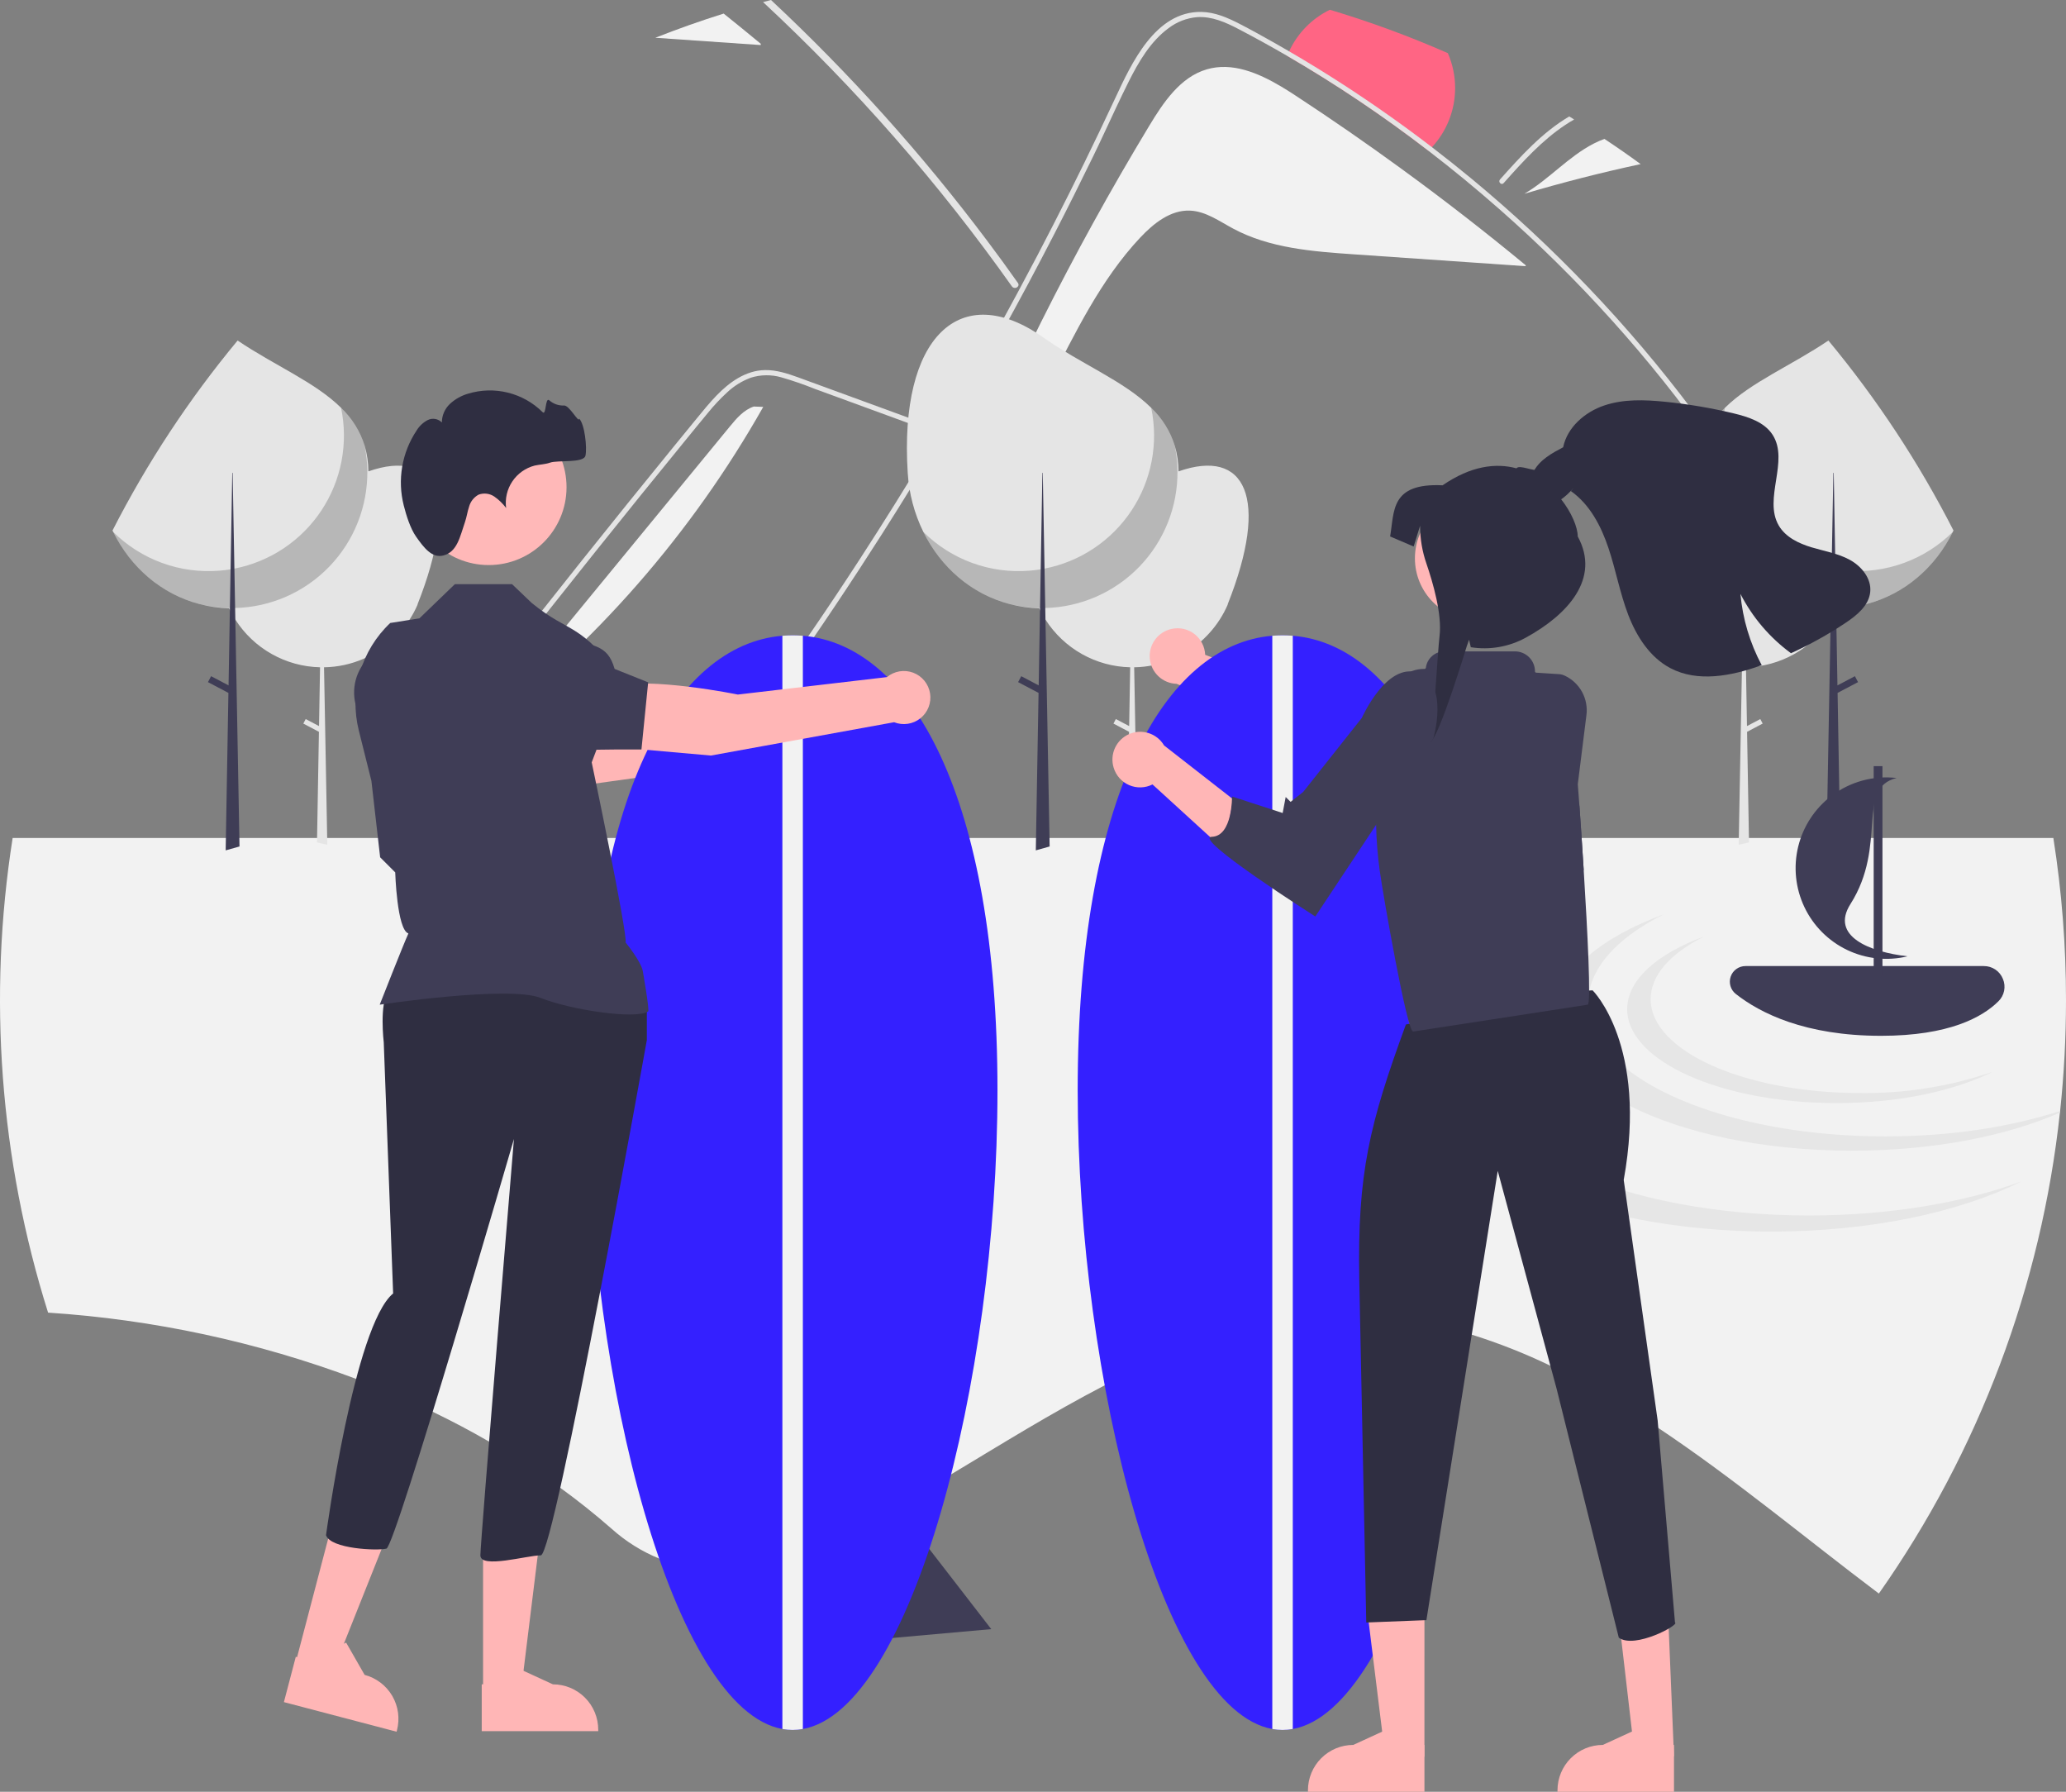 <svg width="632" height="548" viewBox="0 0 632 548" fill="none" xmlns="http://www.w3.org/2000/svg">
<rect x="0" y="0" width="632" height="548" fill="#808080" stroke="none"/>
<g clip-path="url(#clip0_8_167)">
<path d="M270.515 455.949L303.232 498.259L263.333 501.823L270.515 455.949Z" fill="#3F3D56"/>
<path d="M632 305.866C632.003 317.191 631.404 328.509 630.205 339.77C630.189 339.946 630.165 340.113 630.141 340.289C624.432 393.221 605.373 443.835 574.753 487.378C552.561 470.662 530.545 452.229 507.284 436.733C496.741 429.613 485.707 423.251 474.263 417.694C466.486 413.951 458.448 410.776 450.212 408.194C449.933 408.106 449.646 408.018 449.366 407.938C442.18 405.734 434.836 404.085 427.398 403.005C423.628 402.467 419.832 402.136 416.027 402.015C409.151 401.809 402.27 402.232 395.471 403.276C393.372 403.595 391.281 403.971 389.199 404.402C371.563 407.962 354.455 415.139 337.936 423.697H337.928C321.666 432.127 305.985 441.898 290.959 450.919C275.072 460.443 259.926 469.113 245.602 474.446C243.496 475.228 241.405 475.946 239.33 476.569C225.988 480.641 213.404 481.383 201.641 476.673C196.338 474.507 191.444 471.448 187.174 467.628C182.139 463.213 176.877 459.014 171.39 455.031C164.386 449.935 157.114 445.218 149.605 440.901C144.011 437.667 138.266 434.628 132.369 431.784C124.772 428.112 116.965 424.759 108.948 421.725C78.696 410.389 46.943 403.56 14.707 401.456C-0.063 354.551 -3.772 304.862 3.87 256.283H628.13C630.715 272.684 632.009 289.262 632 305.866Z" fill="#F2F2F2"/>
<path d="M445.129 26.919C445.137 33.631 442.606 40.097 438.043 45.017C437.692 45.392 437.325 45.759 436.958 46.111C423.201 35.511 408.769 25.818 393.755 17.092C393.939 16.621 394.138 16.15 394.354 15.695C396.918 10.149 401.318 5.66 406.81 2.986H406.818C419.106 6.666 431.157 11.097 442.903 16.254C444.373 19.617 445.131 23.248 445.129 26.919Z" fill="#FF6584"/>
<path d="M466.727 81.132L466.702 81.411C449.188 80.204 431.676 78.995 414.167 77.784C401.516 76.911 388.425 75.921 377.246 69.93C373.002 67.659 368.87 64.626 364.057 64.416C358.087 64.15 352.878 68.327 348.782 72.684C324.575 98.48 317.566 137.923 290.407 160.581C307.536 118.323 327.986 77.49 351.566 38.465C355.922 31.255 361.087 23.556 369.173 21.204C376.887 18.957 384.781 22.237 391.883 26.446C393.405 27.349 394.89 28.296 396.325 29.237C407.269 36.404 418.033 43.845 428.618 51.561C441.616 61.024 454.319 70.881 466.727 81.132Z" fill="#F2F2F2"/>
<path d="M523.37 135.843C504.65 109.409 482.901 85.258 458.567 63.883C451.57 57.731 444.367 51.806 436.958 46.108C423.197 35.512 408.765 25.819 393.752 17.088C388.827 14.229 383.845 11.483 378.805 8.851C374.889 6.814 370.72 4.951 366.203 5.242C363.044 5.513 360.026 6.674 357.499 8.591C351.95 12.645 348.275 18.976 345.25 25.01C342.602 30.302 340.134 35.699 337.616 41.064C336.546 43.348 335.475 45.626 334.368 47.891C330.508 55.825 326.557 63.716 322.515 71.564C317.306 81.677 311.946 91.713 306.436 101.673C294.862 122.611 282.647 143.171 269.794 163.353C250.901 193.017 230.688 221.782 209.155 249.647C206.513 253.057 205.424 253.849 202.746 257.235C202.127 258.027 201.026 256.913 201.638 256.127C223.977 227.88 243.428 201.193 263.038 170.978C277.824 148.196 291.797 124.909 304.958 101.116C309.183 93.485 313.32 85.807 317.368 78.081C323.919 65.573 330.244 52.947 336.342 40.204C337.95 36.85 339.542 33.483 341.117 30.104C346.122 19.378 353.41 3.429 367.484 3.646C371.623 3.708 375.465 5.385 379.09 7.241C382.783 9.141 386.408 11.159 390.027 13.208C391.475 14.025 392.916 14.854 394.352 15.696C400.037 19.001 405.638 22.444 411.154 26.025C420.359 31.997 429.322 38.327 438.04 45.013C442.179 48.188 446.256 51.435 450.271 54.755C475.464 75.606 498.115 99.352 517.759 125.501C520.128 128.651 522.448 131.837 524.718 135.057C525.3 135.88 523.945 136.66 523.37 135.843Z" fill="#E4E4E4"/>
<path d="M481.541 36.539C474.144 40.754 468.095 46.981 462.413 53.272C461.591 54.182 460.775 55.094 459.963 56.01C459.285 56.76 458.192 55.651 458.854 54.892C465.214 47.779 471.75 40.507 480.041 35.613C480.543 35.916 481.046 36.227 481.541 36.539Z" fill="#E4E4E4"/>
<path d="M280.646 130.424L259.676 122.75L249.264 118.941C245.9 117.586 242.469 116.403 238.984 115.399C235.938 114.528 232.703 114.569 229.68 115.517C226.984 116.516 224.516 118.046 222.423 120.018C220.285 121.988 218.295 124.113 216.471 126.377C214.204 129.102 211.971 131.856 209.727 134.601C200.468 145.929 191.27 157.307 182.132 168.733C172.994 180.16 163.917 191.635 154.902 203.158C145.864 214.71 136.889 226.31 127.975 237.958C126.884 239.385 125.793 240.812 124.703 242.241C124.1 243.03 122.742 242.252 123.353 241.452C132.332 229.686 141.374 217.969 150.478 206.3C159.605 194.603 168.794 182.956 178.047 171.358C187.3 159.761 196.615 148.214 205.992 136.717C208.329 133.852 210.669 130.991 213.013 128.133C214.99 125.723 216.945 123.286 219.113 121.042C223.094 116.923 228.067 113.284 234.021 113.185C237.521 113.127 240.908 114.238 244.16 115.415C247.666 116.684 251.164 117.976 254.665 119.257L275.782 126.984L281.062 128.916C281.999 129.259 281.594 130.77 280.646 130.424V130.424Z" fill="#E4E4E4"/>
<path d="M501.881 50.19C489.912 52.761 478.054 55.786 466.307 59.267C473.856 54.844 479.761 47.907 487.542 43.907C488.596 43.364 489.684 42.887 490.797 42.478C494.548 44.961 498.243 47.532 501.881 50.19Z" fill="#F2F2F2"/>
<path d="M223.213 130.5C225.277 127.986 227.509 125.354 230.597 124.333L233.479 124.447C211.535 163.239 181.898 197.136 146.387 224.056C171.995 192.871 197.604 161.686 223.213 130.5Z" fill="#F2F2F2"/>
<path d="M314.847 172.47C314.847 173.167 314.869 173.859 314.915 174.545C315.168 178.501 316.167 182.373 317.859 185.957C317.872 185.988 317.887 186.016 317.9 186.045C317.979 186.211 318.06 186.377 318.143 186.541C318.646 187.555 319.204 188.541 319.815 189.493C322.605 193.867 326.428 197.486 330.948 200.031C335.468 202.576 340.544 203.967 345.729 204.083L345.417 222.066L341.34 219.919L340.613 221.303L345.386 223.818L344.803 257.217L344.796 257.663L347.948 258.365L347.942 257.917L346.949 204.085C351.123 204.025 355.243 203.136 359.07 201.47C362.897 199.805 366.355 197.395 369.244 194.381C369.443 194.175 369.64 193.963 369.832 193.753L369.854 193.729C372.261 191.103 374.207 188.09 375.611 184.816C375.581 184.851 375.548 184.884 375.517 184.919C388.542 152.174 380.964 136.994 360.527 144.163C360.418 144.108 360.306 144.056 360.197 144.001C353.049 140.557 344.868 139.925 337.276 142.231C329.684 144.536 323.235 149.611 319.207 156.45C319.015 156.774 318.829 157.104 318.65 157.436C316.148 162.051 314.841 167.22 314.847 172.47Z" fill="#E5E5E5"/>
<path d="M277.678 144.617C278.06 150.899 279.684 157.043 282.459 162.692C287.797 173.5 297.167 181.694 308.845 184.751C308.864 184.761 308.886 184.766 308.908 184.764C311.846 185.531 314.862 185.96 317.898 186.045H318.151C318.468 186.058 318.785 186.058 319.102 186.058C319.318 186.058 319.533 186.058 319.749 186.045C330.621 185.877 340.991 181.439 348.621 173.688C356.25 165.937 360.526 155.495 360.526 144.617V144.16C360.507 141.515 360.123 138.886 359.385 136.346C359.385 136.334 359.372 136.321 359.372 136.308C357.995 131.895 355.511 127.908 352.157 124.727C343.852 116.507 330.704 111.345 319.102 103.176C293.693 85.29 275.028 103.087 277.678 144.617Z" fill="#E5E5E5"/>
<path opacity="0.2" d="M282.459 162.692C287.797 173.5 297.167 181.694 308.845 184.751C308.864 184.761 308.886 184.766 308.908 184.764C311.838 185.492 314.841 185.892 317.86 185.956H318.151C318.684 185.969 319.216 185.969 319.749 185.956C330.65 185.684 341.006 181.129 348.576 173.276C356.146 165.423 360.32 154.904 360.196 143.995C360.158 141.426 359.886 138.866 359.385 136.346C359.385 136.334 359.372 136.321 359.372 136.308C357.995 131.895 355.511 127.908 352.157 124.727C353.284 130.102 353.331 135.648 352.296 141.041C351.261 146.435 349.165 151.569 346.13 156.145C343.094 160.721 339.18 164.647 334.614 167.696C330.048 170.745 324.922 172.856 319.533 173.906C319.14 173.982 318.747 174.058 318.354 174.121C317.213 174.312 316.072 174.451 314.918 174.54C308.974 175.023 302.995 174.214 297.393 172.169C291.79 170.124 286.696 166.891 282.459 162.692Z" fill="black"/>
<path d="M317.699 211.916L311.444 208.622L312.399 206.808L317.74 209.621L318.143 186.542V186.54L318.151 186.051V185.963L318.359 174.123L318.649 157.437L318.873 144.616H318.989L319.207 156.449V156.453L319.528 173.91L319.75 185.956L319.751 186.056L319.815 189.493L321.082 258.435L321.092 258.891L316.86 260.078L316.868 259.619L317.699 211.916Z" fill="#3F3D56"/>
<path d="M67.022 172.47C67.022 173.167 67.044 173.859 67.089 174.545C67.343 178.501 68.342 182.373 70.034 185.957C70.047 185.988 70.062 186.016 70.075 186.045C70.154 186.211 70.235 186.377 70.318 186.541C70.821 187.555 71.379 188.541 71.99 189.493C74.779 193.867 78.603 197.486 83.123 200.031C87.643 202.576 92.719 203.967 97.904 204.083L97.592 222.066L93.515 219.919L92.787 221.303L97.561 223.818L96.978 257.217L96.971 257.663L100.123 258.365L100.116 257.917L99.124 204.085C103.297 204.025 107.417 203.136 111.245 201.47C115.072 199.805 118.53 197.395 121.419 194.381C121.618 194.175 121.814 193.963 122.007 193.753L122.029 193.729C124.435 191.103 126.382 188.09 127.786 184.816C127.755 184.851 127.723 184.884 127.692 184.919C140.717 152.174 133.139 136.994 112.702 144.163C112.593 144.108 112.481 144.056 112.372 144.001C105.224 140.557 97.043 139.925 89.451 142.231C81.859 144.536 75.41 149.611 71.382 156.45C71.19 156.774 71.004 157.104 70.825 157.436C68.323 162.051 67.015 167.22 67.022 172.47Z" fill="#E5E5E5"/>
<path d="M112.699 144.159V144.614C112.7 155.492 108.426 165.934 100.798 173.686C93.17 181.437 82.802 185.877 71.93 186.047H71.922C71.707 186.055 71.491 186.055 71.276 186.055C70.956 186.055 70.645 186.055 70.326 186.047H70.071C67.036 185.963 64.022 185.531 61.085 184.762C61.064 184.763 61.042 184.76 61.022 184.754C49.339 181.696 39.971 173.497 34.632 162.696C34.56 162.545 34.489 162.401 34.417 162.249C44.997 141.532 57.832 122.047 72.688 104.148C83.931 111.764 96.364 116.841 104.336 124.728C107.689 127.911 110.172 131.898 111.55 136.312C111.55 136.32 111.558 136.336 111.558 136.344C112.297 138.884 112.681 141.514 112.699 144.159Z" fill="#E5E5E5"/>
<path opacity="0.2" d="M34.633 162.692C39.972 173.5 49.342 181.694 61.019 184.751C61.039 184.761 61.061 184.766 61.083 184.764C64.013 185.492 67.016 185.892 70.034 185.956H70.326C70.859 185.969 71.391 185.969 71.924 185.956C82.825 185.684 93.181 181.129 100.751 173.276C108.321 165.423 112.495 154.904 112.371 143.995C112.332 141.426 112.061 138.866 111.56 136.346C111.56 136.334 111.547 136.321 111.547 136.308C110.17 131.895 107.686 127.908 104.332 124.727C105.459 130.102 105.506 135.648 104.471 141.041C103.436 146.435 101.34 151.569 98.305 156.145C95.269 160.721 91.354 164.647 86.789 167.696C82.223 170.745 77.097 172.856 71.708 173.906C71.315 173.982 70.922 174.058 70.529 174.121C69.388 174.312 68.247 174.451 67.093 174.54C61.148 175.023 55.17 174.214 49.568 172.169C43.965 170.124 38.871 166.891 34.633 162.692Z" fill="black"/>
<path d="M69.874 211.916L63.619 208.622L64.573 206.808L69.915 209.621L70.317 186.542V186.54L70.326 186.051V185.963L70.534 174.123L70.825 157.437L71.047 144.616H71.164L71.382 156.449V156.453L71.703 173.91L71.925 185.956L71.926 186.056L71.99 189.493L73.258 258.435L73.266 258.891L69.036 260.078L69.043 259.619L69.874 211.916Z" fill="#3F3D56"/>
<path d="M564.978 172.47C564.978 173.167 564.956 173.859 564.911 174.545C564.657 178.501 563.658 182.373 561.966 185.957C561.953 185.988 561.938 186.016 561.925 186.045C561.846 186.211 561.765 186.377 561.682 186.541C561.179 187.555 560.621 188.541 560.01 189.493C557.221 193.867 553.397 197.486 548.877 200.031C544.357 202.576 539.281 203.967 534.096 204.083L534.408 222.066L538.485 219.919L539.213 221.303L534.439 223.818L535.022 257.217L535.029 257.663L531.877 258.365L531.884 257.917L532.876 204.085C528.703 204.025 524.583 203.136 520.755 201.47C516.928 199.805 513.47 197.395 510.581 194.381C510.382 194.175 510.185 193.963 509.993 193.753L509.971 193.729C507.564 191.103 505.618 188.09 504.214 184.816C504.245 184.851 504.277 184.884 504.308 184.919C491.283 152.174 498.861 136.994 519.298 144.163C519.407 144.108 519.519 144.056 519.628 144.001C526.776 140.557 534.957 139.925 542.549 142.231C550.141 144.536 556.59 149.611 560.618 156.45C560.81 156.774 560.996 157.104 561.175 157.436C563.677 162.051 564.985 167.22 564.978 172.47Z" fill="#E5E5E5"/>
<path d="M519.301 144.159V144.614C519.3 155.492 523.574 165.934 531.202 173.686C538.83 181.437 549.198 185.877 560.07 186.047H560.078C560.294 186.055 560.509 186.055 560.724 186.055C561.044 186.055 561.355 186.055 561.674 186.047H561.929C564.964 185.963 567.978 185.531 570.915 184.762C570.936 184.763 570.958 184.76 570.979 184.754C582.661 181.696 592.029 173.497 597.368 162.696C597.439 162.545 597.511 162.401 597.583 162.249C587.003 141.532 574.168 122.047 559.312 104.148C548.068 111.764 535.636 116.841 527.664 124.728C524.311 127.911 521.828 131.898 520.45 136.312C520.45 136.32 520.442 136.336 520.442 136.344C519.703 138.884 519.319 141.514 519.301 144.159Z" fill="#E5E5E5"/>
<path opacity="0.2" d="M597.366 162.692C592.028 173.5 582.658 181.694 570.981 184.751C570.961 184.761 570.939 184.766 570.917 184.764C567.987 185.492 564.984 185.892 561.966 185.956H561.674C561.141 185.969 560.609 185.969 560.076 185.956C549.175 185.684 538.819 181.129 531.249 173.276C523.679 165.423 519.505 154.904 519.629 143.995C519.668 141.426 519.939 138.866 520.44 136.346C520.44 136.334 520.453 136.321 520.453 136.308C521.83 131.895 524.314 127.908 527.668 124.727C526.541 130.102 526.494 135.648 527.529 141.041C528.564 146.435 530.66 151.569 533.696 156.145C536.731 160.721 540.646 164.647 545.211 167.696C549.777 170.745 554.903 172.856 560.292 173.906C560.685 173.982 561.078 174.058 561.471 174.121C562.612 174.312 563.753 174.451 564.907 174.54C570.852 175.023 576.83 174.214 582.432 172.169C588.035 170.124 593.129 166.891 597.366 162.692Z" fill="black"/>
<path d="M562.126 211.916L568.381 208.622L567.427 206.808L562.085 209.621L561.683 186.542V186.54L561.674 186.051V185.963L561.466 174.123L561.175 157.437L560.953 144.616H560.836L560.618 156.449V156.453L560.297 173.91L560.075 185.956L560.074 186.056L560.01 189.493L558.742 258.435L558.733 258.891L562.964 260.078L562.957 259.619L562.126 211.916Z" fill="#3F3D56"/>
<path d="M630.205 339.77C630.189 339.946 630.165 340.113 630.141 340.289C613.742 347.49 591.311 351.928 566.55 351.928C539.506 351.928 515.216 346.636 498.562 338.229C488.507 333.16 481.238 326.957 477.822 320.108C476.394 317.342 475.64 314.279 475.62 311.167C475.618 310.376 475.669 309.587 475.771 308.804C475.961 307.336 476.317 305.895 476.833 304.509C478.354 300.647 480.708 297.169 483.727 294.322C484.406 293.66 485.124 292.997 485.874 292.35C491.603 287.433 499.503 283.106 509.007 279.617C496.383 285.924 488.084 294.019 486.209 302.936C486.169 303.096 486.145 303.255 486.121 303.407C485.907 304.525 485.8 305.661 485.802 306.8C485.802 306.912 485.802 307.031 485.81 307.143C485.81 307.143 485.818 307.151 485.81 307.151C485.938 314.272 490.143 320.954 497.429 326.758C513.013 339.171 542.69 347.562 576.74 347.562C596.721 347.562 615.195 344.664 630.205 339.77Z" fill="#E6E6E6"/>
<path d="M476.923 295.076C460.645 303.215 450.735 313.964 450.735 325.755C450.735 351.153 496.676 371.743 553.345 371.743C577.984 371.743 600.588 367.848 618.276 361.361C599.489 370.755 572.217 376.67 541.853 376.67C485.184 376.67 439.243 356.081 439.243 330.682C439.243 316.326 453.927 303.509 476.923 295.076Z" fill="#E6E6E6"/>
<path d="M521.29 286.425C511.127 291.507 504.939 298.218 504.939 305.58C504.939 321.438 533.623 334.293 569.005 334.293C582.79 334.472 596.503 332.279 609.546 327.811C597.816 333.677 580.788 337.37 561.83 337.37C526.447 337.37 497.764 324.514 497.764 308.656C497.764 299.693 506.932 291.69 521.29 286.425Z" fill="#E6E6E6"/>
<path d="M612.697 299.384C612.231 298.216 611.423 297.217 610.379 296.518C609.335 295.818 608.104 295.451 606.848 295.464H533.944C532.952 295.463 531.984 295.772 531.175 296.347C530.366 296.922 529.756 297.735 529.431 298.673C529.105 299.61 529.08 300.627 529.358 301.579C529.636 302.532 530.205 303.375 530.984 303.99C538.413 309.833 552.146 316.795 575.407 316.795C596.306 316.795 606.473 311.055 611.316 306.249C612.212 305.378 612.823 304.255 613.069 303.03C613.316 301.805 613.186 300.534 612.697 299.384Z" fill="#3F3D56"/>
<path d="M560.269 243.393C565.953 239.073 573.087 237.121 580.177 237.945C567.59 241.054 577.522 258.457 566.059 276.505C559.812 286.341 571.962 291.163 583.535 292.483C577.341 293.979 570.821 293.296 565.071 290.548C559.321 287.801 554.691 283.157 551.961 277.397C549.232 271.636 548.567 265.111 550.08 258.919C551.593 252.726 555.191 247.244 560.269 243.393L560.269 243.393Z" fill="#3F3D56"/>
<path d="M575.855 234.32H573.17V298.244H575.855V234.32Z" fill="#3F3D56"/>
<path d="M232.731 13.396L232.699 13.779C221.95 13.037 211.204 12.294 200.461 11.552C207.331 8.845 214.282 6.379 221.376 4.151C225.182 7.201 228.967 10.282 232.731 13.396Z" fill="#F2F2F2"/>
<path d="M311.475 87.471C311.383 87.64 311.25 87.783 311.088 87.886C310.926 87.99 310.741 88.05 310.549 88.063C310.357 88.076 310.165 88.04 309.991 87.959C309.817 87.878 309.666 87.754 309.552 87.599C287.232 56.071 261.721 26.93 233.425 0.639C234.231 0.415 235.045 0.2 235.851 0C259.989 22.543 282.104 47.162 301.94 73.573C305.155 77.844 308.302 82.162 311.38 86.529C311.486 86.66 311.551 86.819 311.568 86.986C311.585 87.153 311.553 87.322 311.475 87.471Z" fill="#E4E4E4"/>
<path d="M358.422 192.346C359.627 192.081 360.876 192.085 362.081 192.356C363.285 192.626 364.415 193.158 365.392 193.913C366.369 194.669 367.168 195.629 367.733 196.726C368.299 197.824 368.617 199.032 368.665 200.266L432.205 224.812L420.209 234.776L359.955 209.143C357.878 209.086 355.893 208.27 354.377 206.847C352.862 205.425 351.92 203.496 351.731 201.426C351.542 199.355 352.119 197.287 353.352 195.614C354.585 193.94 356.389 192.777 358.422 192.346Z" fill="#FFB6B6"/>
<path d="M484.465 266.116C481.817 266.732 477.854 266.444 472.147 263.548C459.008 256.873 433.345 244.016 433.345 244.016L421.54 238.368L386.475 221.629L386.824 220.582L390.745 208.792L391.834 205.568L424.456 218.815L445.109 227.195L467.61 230.789L483.151 246.419C483.5 251.307 483.993 258.434 484.465 266.116Z" fill="#3F3D56"/>
<path d="M139.866 238.938L142.729 220.773C154.374 217.918 181.196 223.889 181.196 223.889L226.888 219.321C228.007 218.424 229.345 217.84 230.763 217.628C232.182 217.416 233.632 217.585 234.964 218.116C236.297 218.647 237.465 219.522 238.349 220.651C239.234 221.781 239.803 223.125 240 224.546C240.196 225.968 240.013 227.416 239.468 228.743C238.923 230.071 238.036 231.23 236.897 232.103C235.759 232.976 234.409 233.531 232.987 233.712C231.564 233.894 230.118 233.695 228.797 233.135L173.844 240.787L139.866 238.938Z" fill="#FFB6B6"/>
<path d="M143.852 240.5L119.286 230.808L110.726 219.921C109.211 217.585 108.379 214.872 108.324 212.087C108.27 209.303 108.995 206.559 110.417 204.165C112.367 200.933 115.472 198.563 119.102 197.533C122.732 196.503 126.618 196.891 129.974 198.618C140.146 203.863 152.373 211.808 152.857 219.866L152.862 219.947L153.322 221.363L146.289 240.659L143.852 240.5Z" fill="#3F3D56"/>
<path d="M305.133 333.491C305.133 423.135 278.75 522.841 245.599 528.804C243.528 529.188 241.404 529.188 239.333 528.804C206.182 522.841 179.8 423.135 179.8 333.491C179.8 243.846 206.182 197.19 239.333 194.444C240.373 194.357 241.413 194.313 242.466 194.313C243.519 194.313 244.559 194.357 245.599 194.444C278.75 197.19 305.133 243.846 305.133 333.491Z" fill="#3420FF"/>
<path d="M245.599 194.444V528.804C243.528 529.188 241.404 529.188 239.333 528.804V194.444C240.373 194.357 241.413 194.313 242.466 194.313C243.519 194.313 244.559 194.357 245.599 194.444Z" fill="#F2F2F2"/>
<path d="M455.002 333.491C455.002 423.135 428.619 522.841 395.469 528.804C393.397 529.188 391.273 529.188 389.202 528.804C356.051 522.841 329.669 423.135 329.669 333.491C329.669 243.846 356.051 197.19 389.202 194.444C390.242 194.357 391.282 194.313 392.335 194.313C393.388 194.313 394.428 194.357 395.469 194.444C428.619 197.19 455.002 243.846 455.002 333.491Z" fill="#3420FF"/>
<path d="M395.469 194.444V528.804C393.397 529.188 391.273 529.188 389.202 528.804V194.444C390.242 194.357 391.282 194.313 392.335 194.313C393.388 194.313 394.428 194.357 395.469 194.444Z" fill="#F2F2F2"/>
<path d="M483.727 320.2L431.823 319.334L427.498 283.852H483.727V320.2Z" fill="#9E616A"/>
<path d="M435.743 537.28L423.761 537.279L418.06 491.042L435.746 491.043L435.743 537.28Z" fill="#FFB6B6"/>
<path d="M512.081 537.119L500.099 537.034L494.723 490.758L510.307 494.334L512.081 537.119Z" fill="#FFB6B6"/>
<path d="M451.808 189.741C462.29 189.741 470.787 181.241 470.787 170.755C470.787 160.269 462.29 151.769 451.808 151.769C441.327 151.769 432.83 160.269 432.83 170.755C432.83 181.241 441.327 189.741 451.808 189.741Z" fill="#FFB6B6"/>
<path d="M512.386 496.23L507.085 434.438L496.704 360.875C504.174 319.598 487.188 302.891 487.188 302.891L484.771 303.007L430.081 313.329L430.093 313.276C418.906 343.799 415.2 358.877 415.813 391.381L417.948 496.23L436.346 495.51L458.168 358.109L476.166 424.708L495.198 500.867C500.068 504.446 513.983 496.866 512.386 496.23Z" fill="#2F2E41"/>
<path d="M485.697 307.275L432.319 315.49C430.471 315.963 423.08 273.735 422.054 266.198C420.772 256.975 420.599 247.632 421.541 238.368C421.705 236.602 421.91 234.876 422.136 233.172C422.649 229.29 423.285 225.49 423.963 221.629C424.127 220.705 424.292 219.76 424.456 218.815C424.784 216.926 425.133 215.036 425.462 213.085C425.874 210.701 427.117 208.539 428.969 206.983C430.822 205.427 433.164 204.577 435.583 204.582H435.788C435.884 204.578 435.975 204.541 436.046 204.477C436.117 204.413 436.164 204.327 436.178 204.233C436.353 202.848 437.028 201.574 438.075 200.651C439.122 199.729 440.47 199.22 441.865 199.221H463.422C464.227 199.22 465.024 199.376 465.768 199.683C466.513 199.99 467.189 200.44 467.759 201.009C468.329 201.577 468.782 202.252 469.091 202.996C469.4 203.739 469.559 204.537 469.56 205.342C469.559 205.442 469.597 205.539 469.666 205.612C469.735 205.685 469.83 205.728 469.93 205.732L477.218 206.205C477.749 206.276 478.265 206.437 478.741 206.682C480.969 207.745 482.803 209.486 483.98 211.655C485.156 213.825 485.616 216.313 485.291 218.76L482.658 239.826V239.888C482.699 240.175 482.884 242.619 483.151 246.419C483.5 251.307 483.993 258.434 484.465 266.116C485.635 284.929 486.764 307.008 485.697 307.275Z" fill="#3F3D56"/>
<path d="M472.131 153.872C475.667 154.925 478.965 151.967 481.426 149.164L480.552 150.202C486.341 154.28 489.802 160.924 492.048 167.65C494.294 174.368 495.547 181.405 498.082 188.027C500.617 194.642 504.708 201.041 510.971 204.341C519.362 208.761 529.643 206.751 538.567 203.562C538.686 203.518 538.797 203.481 538.916 203.436C535.301 196.682 533.087 189.267 532.408 181.635C536.079 188.806 541.373 195.019 547.87 199.781C553.701 197.129 559.308 194.009 564.636 190.452C568.083 188.146 571.715 185.165 572.115 181.035C572.523 176.934 569.461 173.189 565.852 171.217C562.242 169.244 558.091 168.577 554.148 167.39C550.212 166.211 546.194 164.276 544.126 160.717C539.36 152.53 547.38 140.985 542.266 133.006C539.746 129.083 534.854 127.511 530.317 126.421C523.393 124.764 516.365 123.577 509.281 122.869C503.063 122.246 496.636 122.016 490.721 124.018C484.806 126.02 479.44 130.67 478.172 136.795C474.718 138.612 471.064 140.621 469.211 144.069C467.358 147.51 468.388 152.76 472.131 153.872Z" fill="#2F2E41"/>
<path d="M477.409 152.493C480.795 156.736 482.638 161.324 482.638 164.072C489.671 176.932 479.613 187.978 466.759 195.014C461.632 197.835 455.712 198.868 449.933 197.949L449.395 195.652L448.666 197.721C448.666 197.721 440.297 225.375 437.536 226.997C438.584 222.076 439.784 199.288 440.367 194.485C441.174 187.948 438.36 178.216 436.33 172.298C435.071 168.65 434.425 164.819 434.418 160.96V160.791L432.441 167.144L425.244 164.072C426.583 156.389 425.244 147.667 441.296 148.424C449.978 142.45 457.623 141.541 463.903 143.235C464.714 141.981 469.387 144.329 470.738 143.669L477.409 152.493Z" fill="#2F2E41"/>
<path d="M340.669 234.789C341.023 235.972 341.631 237.063 342.452 237.986C343.273 238.908 344.285 239.639 345.419 240.128C346.553 240.616 347.78 240.85 349.014 240.813C350.247 240.776 351.458 240.468 352.56 239.913L374.374 259.829L377.27 244.501L356.098 227.988C355.042 226.197 353.366 224.857 351.387 224.22C349.409 223.583 347.266 223.694 345.364 224.533C343.462 225.371 341.934 226.878 341.069 228.768C340.204 230.659 340.061 232.801 340.669 234.789Z" fill="#FFB6B6"/>
<path d="M416.594 219.566C416.594 219.566 424.2 202.369 433.807 205.787C443.414 209.206 438.454 225.891 438.454 225.891L402.36 280.301C402.36 280.301 364.398 256.165 370.729 255.929C377.059 255.693 376.888 243.605 376.888 243.605L392.37 248.655L393.301 243.759L394.793 245.251L398.643 242.219L416.594 219.566Z" fill="#3F3D56"/>
<path d="M90.315 508.986L101.523 511.93L118.21 470.08L101.667 465.734L90.315 508.986Z" fill="#FFB6B6"/>
<path d="M86.849 520.58L121.317 529.635L121.432 529.199C122.366 525.64 121.848 521.854 119.993 518.676C118.138 515.498 115.097 513.188 111.539 512.253L111.538 512.253L105.892 502.392L93.495 507.513L90.486 506.722L86.849 520.58Z" fill="#FFB6B6"/>
<path d="M147.775 517.375L159.363 517.374L164.876 472.655L147.772 472.657L147.775 517.375Z" fill="#FFB6B6"/>
<path d="M147.366 529.47L183.003 529.468V529.017C183.003 525.337 181.542 521.808 178.94 519.205C176.339 516.603 172.811 515.141 169.133 515.141H169.132L159.27 510.607L150.477 515.142L147.366 515.142L147.366 529.47Z" fill="#FFB6B6"/>
<path d="M118.789 303.378C115.99 306.879 117.39 318.782 117.39 318.782L120.262 395.591C108.365 405.393 99.733 469.53 99.733 469.53C101.132 473.731 115.41 474.338 118.209 473.638C121.009 472.938 157.217 348.352 157.217 348.352C157.217 348.352 146.952 471.491 146.952 475.692C146.952 479.893 161.229 475.692 165.429 475.692C169.628 475.692 197.874 318.082 197.874 318.082V308.279L194.374 303.378C194.374 303.378 121.589 299.878 118.789 303.378Z" fill="#2F2E41"/>
<path d="M116.157 307.275C116.157 307.275 123.502 288.574 124.935 285.491C121.425 284.351 120.901 266.813 120.901 266.813L116.286 262.196L116.273 262.08L113.617 238.832L109.756 223.391C108.301 217.553 108.425 211.434 110.115 205.66C111.805 199.886 115.001 194.667 119.374 190.537L128.3 189.119L139.147 178.663H156.641L162.639 184.396C174.431 194.066 177.23 189.865 190.528 208.069L181.007 233.164C181.007 233.164 191.971 285.282 191.377 288.251C191.377 288.251 195.958 293.836 196.61 296.879C196.61 296.879 198.753 309.006 198.277 309.329C194.53 311.867 174.593 308.89 165.428 305.221C155.666 301.316 116.157 307.275 116.157 307.275Z" fill="#3F3D56"/>
<path d="M225.705 212.424C225.705 212.424 198.788 206.904 187.191 209.954L184.634 228.165L217.468 231.081L273.51 220.889C274.842 221.416 276.289 221.581 277.705 221.367C279.121 221.153 280.456 220.569 281.573 219.672C282.69 218.776 283.55 217.599 284.065 216.263C284.581 214.926 284.734 213.477 284.509 212.062C284.284 210.648 283.689 209.318 282.784 208.207C281.879 207.097 280.696 206.246 279.356 205.741C278.016 205.236 276.566 205.094 275.154 205.331C273.742 205.568 272.417 206.174 271.314 207.088L225.705 212.424Z" fill="#FFB6B6"/>
<path d="M188.012 229.228L166.457 229.489L156.286 219.605C154.296 217.658 152.89 215.192 152.228 212.488C151.565 209.783 151.672 206.947 152.536 204.299C153.732 200.719 156.242 197.726 159.559 195.926C162.876 194.126 166.752 193.653 170.404 194.603C181.478 197.493 185.776 196.826 188.012 204.582L198.277 208.69L196.224 229.228L188.012 229.228Z" fill="#3F3D56"/>
<path d="M149.501 172.821C162.648 172.821 173.306 162.159 173.306 149.006C173.306 135.854 162.648 125.191 149.501 125.191C136.354 125.191 125.696 135.854 125.696 149.006C125.696 162.159 136.354 172.821 149.501 172.821Z" fill="#FFB8B8"/>
<path d="M127.269 164.11C125.505 161.591 124.254 157.558 123.514 154.609C122.526 150.727 122.363 146.681 123.037 142.732C123.712 138.783 125.208 135.02 127.429 131.686C128.248 130.328 129.423 129.219 130.826 128.479C131.534 128.126 132.336 128.006 133.116 128.137C133.896 128.267 134.615 128.641 135.169 129.206C135.172 128.138 135.394 127.082 135.821 126.103C136.248 125.124 136.871 124.243 137.651 123.514C139.225 122.065 141.114 121.003 143.169 120.411C147.129 119.203 151.341 119.09 155.36 120.084C159.378 121.078 163.053 123.142 165.993 126.057C167.142 127.226 166.732 121.383 168.008 122.412C169.244 123.518 170.863 124.096 172.519 124.022C174.149 123.849 177.146 129.658 177.164 128.019C178.878 129.738 179.633 136.986 179.097 139.354C178.561 141.722 170.582 140.675 168.295 141.487C166.78 142.025 165.134 142.043 163.564 142.393C160.774 143.114 158.345 144.832 156.734 147.223C155.124 149.614 154.444 152.512 154.824 155.369C153.82 154.019 152.604 152.839 151.225 151.877C150.53 151.401 149.731 151.099 148.895 150.995C148.06 150.89 147.212 150.987 146.421 151.277C145.707 151.66 145.08 152.185 144.576 152.819C144.073 153.454 143.704 154.185 143.493 154.967C142.974 156.498 142.772 158.124 142.243 159.652C140.691 164.135 139.89 168.841 135.561 169.904C132.146 170.743 129.678 167.549 127.269 164.11Z" fill="#2F2E41"/>
<path d="M435.745 548L400.108 547.999V547.548C400.108 543.868 401.57 540.338 404.171 537.736C406.772 535.134 410.3 533.671 413.979 533.671H413.98L423.842 529.138L432.635 533.672L435.745 533.672L435.745 548Z" fill="#FFB6B6"/>
<path d="M512.081 548L476.444 547.999V547.548C476.444 543.868 477.905 540.338 480.507 537.736C483.108 535.134 486.636 533.671 490.315 533.671H490.315L500.178 529.138L508.97 533.672L512.081 533.672L512.081 548Z" fill="#FFB6B6"/>
</g>
<defs>
<clipPath id="clip0_8_167">
<rect width="632" height="548" fill="white"/>
</clipPath>
</defs>
</svg>
